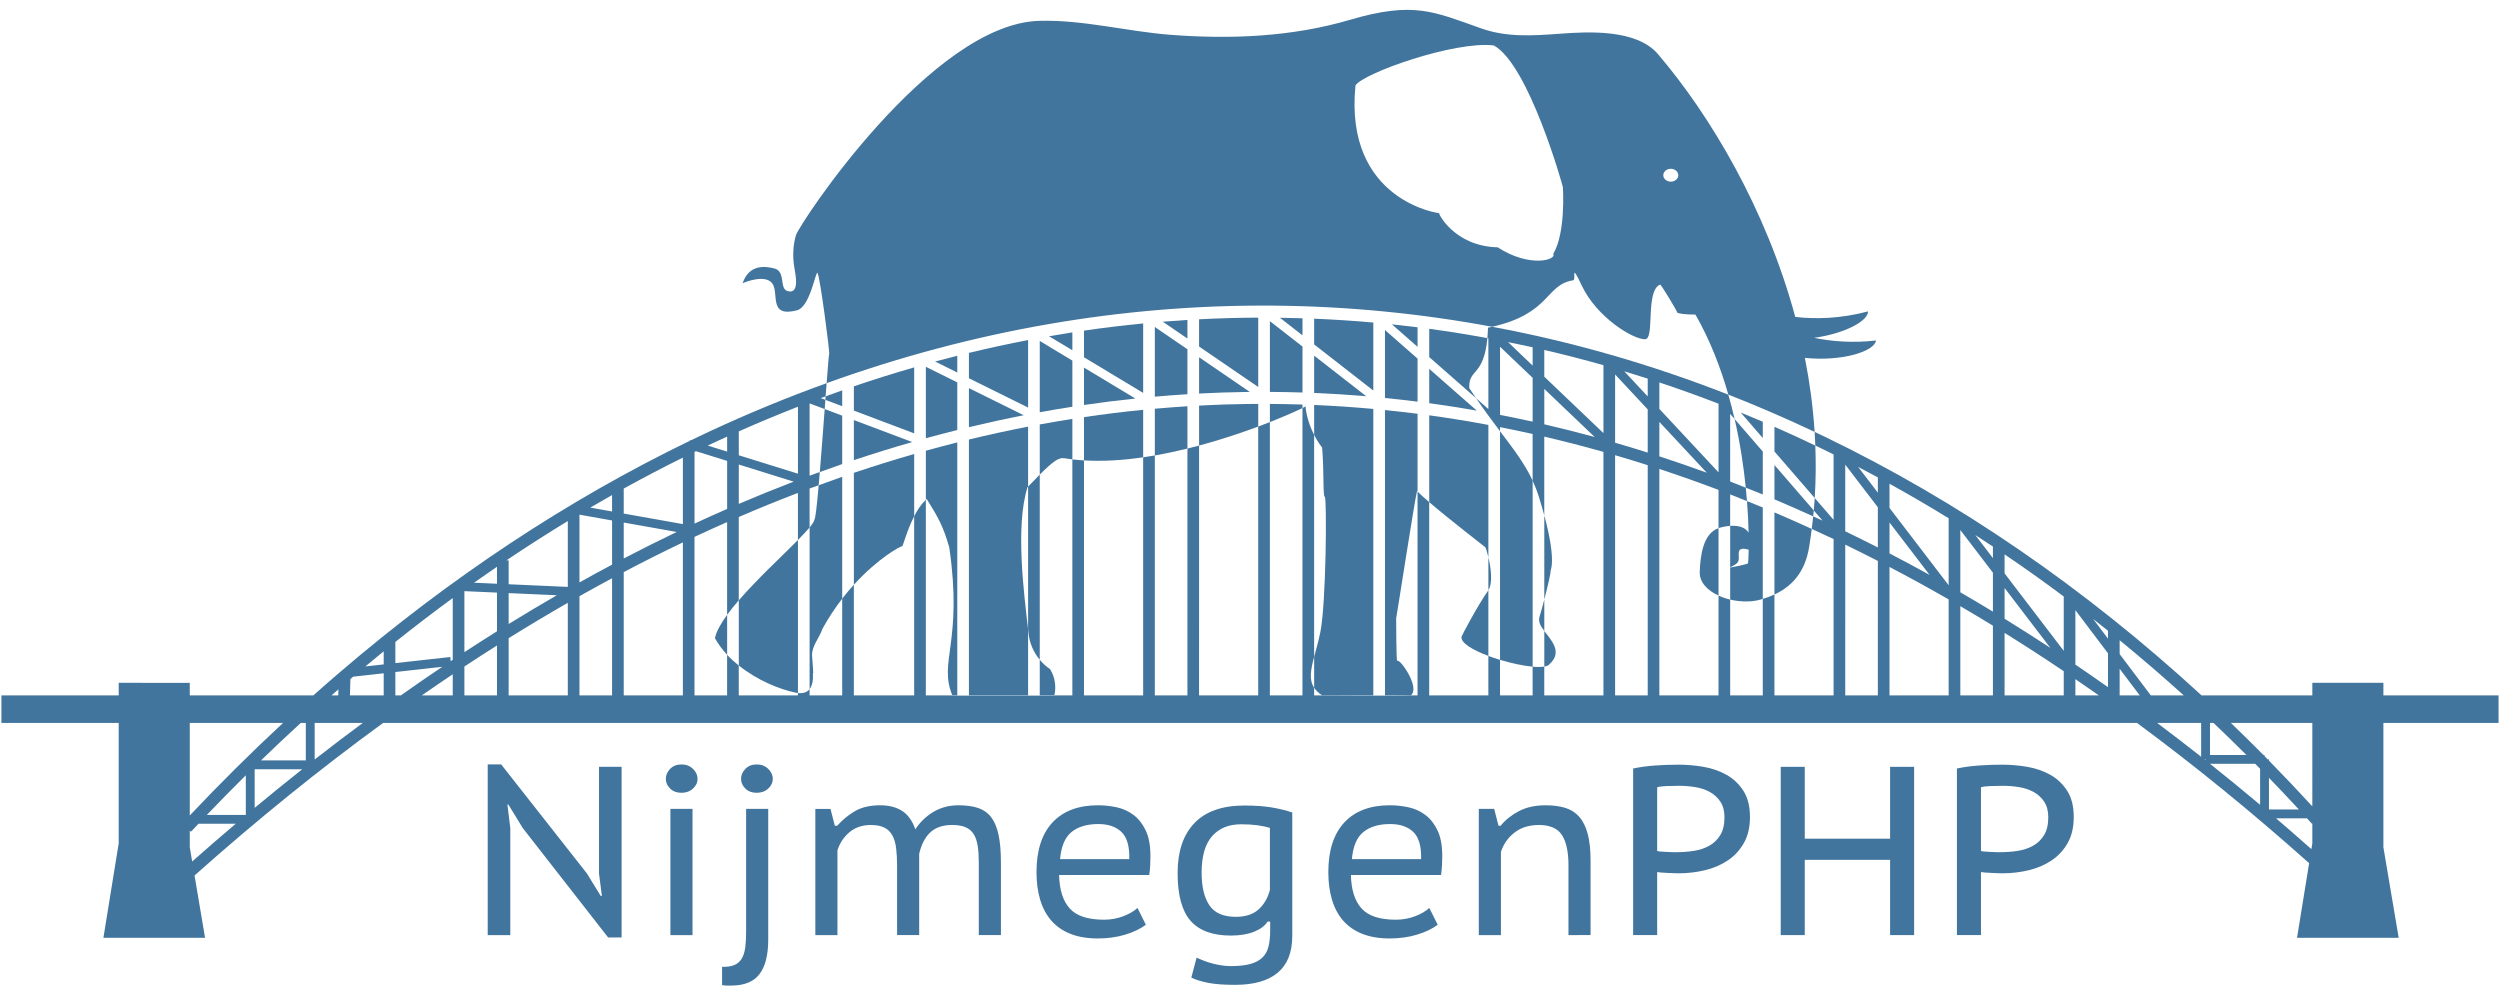 <?xml version="1.0" encoding="utf-8"?>
<!-- Generator: Adobe Illustrator 16.0.0, SVG Export Plug-In . SVG Version: 6.00 Build 0)  -->
<!DOCTYPE svg PUBLIC "-//W3C//DTD SVG 1.1//EN" "http://www.w3.org/Graphics/SVG/1.1/DTD/svg11.dtd">
<svg version="1.1" id="Layer_1" xmlns="http://www.w3.org/2000/svg" xmlns:xlink="http://www.w3.org/1999/xlink" x="0px" y="0px"
	 width="624px" height="246px" viewBox="0 -1.232 624 246" enable-background="new 0 -1.232 624 246" xml:space="preserve">
<g>
	<path fill="#41759D" d="M623.644,179.212v-6.877h-28.749v-3.133h-17.737v3.133H549.51c-29.19-26.816-60.662-48.444-93.944-64.51
		c-0.877-0.424-1.758-0.835-2.634-1.251c0.072,1.134,0.13,2.269,0.175,3.408c0.386,0.185,0.771,0.359,1.154,0.545
		c1.139,0.548,2.271,1.109,3.403,1.671v16.318l-4.708-5.439c-0.065,1.032-0.143,2.067-0.233,3.103l2.188,2.531
		c-0.779-0.359-1.561-0.703-2.34-1.058c-0.104,1.044-0.224,2.089-0.357,3.134c1.819,0.832,3.636,1.66,5.45,2.525v39.023h-14.762
		v-25.177c-0.887,0.412-1.858,0.777-2.911,1.095v24.082h-8.138v-23.908c-1.023-0.242-2.004-0.586-2.907-1.006v24.914h-14.769
		v-56.512c4.929,1.621,9.849,3.36,14.769,5.222v9.551c0.041-0.014,0.081-0.036,0.127-0.051c0.85-0.263,1.818-0.453,2.78-0.519
		v-7.869c1.399,0.542,2.797,1.124,4.195,1.687c-0.084-1.075-0.185-2.194-0.302-3.345c-1.297-0.517-2.595-1.053-3.895-1.551v-16.874
		l1.109,1.281c-0.461-2.008-0.984-4.042-1.567-6.085c-19.339-7.577-39.021-13.23-58.945-16.938
		c-0.339,0.077-0.681,0.155-1.039,0.228c-0.031,0.957-0.089,1.814-0.161,2.604c0.084,0.015,0.168,0.027,0.25,0.043v17.65
		l-3.075-2.699c2.201,3.206,4.19,5.867,5.986,8.243v-1.02c2.714,0.532,5.426,1.1,8.136,1.705v11.655
		c0.588,1.271,1.116,2.597,1.569,4.046c0.522,1.685,0.965,3.216,1.342,4.616v-19.65c4.925,1.147,9.845,2.418,14.765,3.805v60.778
		h-14.765v-7.192c-0.751,0.128-1.747,0.13-2.911,0.024v7.168h-8.136v-8.869c-0.999-0.301-1.979-0.631-2.911-0.979v9.849h-14.763
		v-48.235c-1.162-0.999-2.167-1.903-2.911-2.635v50.869h-1.699c-0.189,0.146-24.113,0-24.113,0v-1.896
		c-1.308-2.004-0.86-4.473,0-7.736v-55.375c-1.797-3.527-2.169-6.713-2.124-7.13c-0.076,0.056-0.358,0.206-0.787,0.416v71.724
		h-8.136v-68.22c-0.917,0.361-1.884,0.733-2.909,1.116v67.104h-14.765V109.98c-0.96,0.257-1.933,0.506-2.911,0.747v61.609h-8.136
		v-59.889c-0.971,0.169-1.939,0.327-2.911,0.468v59.42h-14.766v-58.649c-0.98-0.059-1.95-0.143-2.908-0.256v58.905h-4.493
		c-0.005,0.021-0.007,0.041-0.013,0.061h-25.422c-0.008-0.021-0.015-0.04-0.022-0.061h-6.619v-48.801
		c-1.146,1.066-2.113,2.534-2.911,4.08v44.721h-15.055v-27.615c-0.968,1.063-1.943,2.219-2.91,3.471v24.145h-8.138v-1.567
		c-0.546,0.702-1.449,1.146-2.91,0.976v0.592h-14.765v-7.453c-1.032-0.826-2.014-1.719-2.911-2.682v10.135h-8.137v-39.563
		c2.711-1.27,5.424-2.5,8.137-3.695v23.147c0.852-1.166,1.839-2.382,2.911-3.619v-20.796c4.919-2.122,9.842-4.128,14.765-6.013
		v11.755c1.194-1.209,2.195-2.27,2.91-3.131v-9.719c0.757-0.282,1.513-0.539,2.269-0.815c0.092-1.043,0.187-2.149,0.281-3.299
		c-0.851,0.306-1.7,0.593-2.55,0.906V99.453l3.765,1.419c0.058-0.782,0.115-1.55,0.171-2.297l-1.17-0.441
		c0.411-0.152,0.824-0.294,1.236-0.444c0.087-1.16,0.169-2.263,0.246-3.288c-9.824,3.543-19.583,7.564-29.261,12.07
		c-1.549,0.721-3.094,1.455-4.635,2.2l-0.2-0.062l-0.059,0.188c-30.523,14.769-59.825,34.168-87.567,57.952h-0.002v0.002
		c-2.14,1.832-4.269,3.699-6.389,5.586H47.367v-3.135H29.629v3.135H0.355v6.875h29.273v30.061l-3.818,23.57h25.374l-2.629-15.555
		c15.629-13.914,31.322-26.611,47.064-38.076h437.772c14.387,10.619,28.712,22.285,42.964,35.006l-3.016,18.625h25.373l-3.818-22.59
		v-31.041H623.644 M414.177,94.226c4.944,1.646,9.866,3.414,14.769,5.308v17.132l-14.769-15.83V94.226z M414.177,104.076
		l11.83,12.682c-3.94-1.439-7.885-2.801-11.83-4.086V104.076z M382.546,104.012c-2.71-0.599-5.422-1.162-8.136-1.689V85.312
		l8.136,7.761V104.012z M382.546,90.02l-6.148-5.866c2.053,0.413,4.104,0.842,6.148,1.296V90.02z M184.404,106.439
		c4.903-2.174,9.824-4.228,14.765-6.154v16.716l-14.765-4.6V106.439L184.404,106.439z M184.404,114.715l13.708,4.271
		c-4.57,1.748-9.142,3.604-13.708,5.554V114.715L184.404,114.715z M178.332,109.19c1.053-0.49,2.108-0.969,3.163-1.448v3.752
		l-4.843-1.508C177.212,109.722,177.77,109.452,178.332,109.19z M173.356,111.558c0.118-0.056,0.235-0.115,0.354-0.172l7.783,2.425
		v11.985c-2.714,1.186-5.426,2.406-8.138,3.664V111.558L173.356,111.558z M47.367,179.212h23.281
		c-7.898,7.334-15.663,15.035-23.281,23.096V179.212z M47.966,213.796l-0.599-3.543v-4.162l0.293,0.273
		c0.625-0.668,1.253-1.324,1.88-1.988h9.3C55.212,207.452,51.586,210.591,47.966,213.796z M61.355,202.169h-9.724
		c3.215-3.363,6.458-6.656,9.724-9.89V202.169z M63.564,200.409v-9.631h11.874C71.476,193.911,67.519,197.122,63.564,200.409z
		 M76.33,188.568H65.143c3.284-3.183,6.593-6.304,9.926-9.356h1.262L76.33,188.568L76.33,188.568z M155.682,129.195l13.23,2.354
		c-4.413,2.111-8.822,4.318-13.23,6.617V129.195z M84.475,170.829l-0.047,1.508H82.74C83.317,171.831,83.897,171.331,84.475,170.829
		z M78.54,188.339v-9.127h12.012C86.543,182.175,82.54,185.218,78.54,188.339z M95.771,172.335H87.34l0.127-4.082
		c0.228-0.193,0.456-0.388,0.685-0.582l7.619-0.846L95.771,172.335L95.771,172.335z M95.771,164.604l-4.581,0.508
		c1.523-1.271,3.05-2.524,4.581-3.771V164.604z M98.682,172.335v-5.832l11.709-1.299c-3.446,2.316-6.89,4.697-10.331,7.131H98.682z
		 M113.004,172.335h-7.719c2.572-1.787,5.145-3.545,7.719-5.27V172.335z M113.004,163.464c-0.167,0.109-0.333,0.222-0.501,0.334
		l-0.114-1.039l-13.706,1.521v-5.285c4.732-3.777,9.506-7.426,14.321-10.949V163.464z M124.051,172.335h-8.137v-7.203
		c2.711-1.787,5.422-3.539,8.137-5.254V172.335z M124.051,156.333c-2.714,1.703-5.425,3.439-8.137,5.213v-15.227l8.137,0.361
		V156.333z M124.051,144.468l-5.735-0.256c1.905-1.348,3.816-2.674,5.735-3.983V144.468z M141.725,172.335h-14.765v-14.278
		c4.918-3.062,9.84-6.007,14.765-8.828V172.335z M126.961,154.521v-7.711l12.023,0.532
		C134.973,149.659,130.966,152.05,126.961,154.521z M141.725,145.255l-14.765-0.656v-5.967h-0.563
		c5.066-3.408,10.178-6.678,15.327-9.813V145.255z M152.772,172.335h-8.137v-24.76c2.71-1.527,5.423-3.018,8.137-4.473V172.335z
		 M152.772,139.702c-2.713,1.44-5.426,2.92-8.137,4.434V127.23l8.137,1.448V139.702z M152.772,126.435l-5.438-0.969
		c1.807-1.06,3.62-2.104,5.438-3.128V126.435z M170.447,172.335h-14.765v-30.773c4.919-2.59,9.84-5.064,14.765-7.416V172.335z
		 M170.447,129.581l-14.765-2.627v-6.236c4.889-2.701,9.811-5.279,14.765-7.733V129.581z M385.458,104.676v-8.828l12.568,11.99
		C393.838,106.698,389.647,105.645,385.458,104.676z M400.221,106.878l-14.765-14.083v-6.678c4.938,1.147,9.861,2.411,14.765,3.802
		V106.878z M411.269,172.335h-8.139v-59.946c2.714,0.792,5.426,1.621,8.139,2.487V172.335z M411.269,111.733
		c-2.713-0.858-5.425-1.68-8.139-2.464V92.231l8.139,8.724V111.733z M411.269,97.715l-5.852-6.271
		c1.953,0.59,3.902,1.198,5.852,1.827V97.715z M500.344,145.523l11.42,14.953c-3.805-2.496-7.609-4.921-11.42-7.271V145.523z
		 M471.623,129.183l10.005,13.085c-3.331-1.843-6.667-3.632-10.005-5.364V129.183z M468.711,172.335h-8.137V134.71
		c2.715,1.318,5.427,2.674,8.137,4.064V172.335z M468.711,135.413c-2.71-1.379-5.422-2.723-8.137-4.027v-16.644l8.137,10.638
		V135.413z M468.711,121.744l-4.915-6.428c1.645,0.856,3.283,1.726,4.915,2.609V121.744z M486.386,172.335h-14.765v-32.049
		c4.927,2.579,9.85,5.273,14.765,8.096V172.335z M486.386,144.854l-14.765-19.306v-6.037c4.966,2.744,9.888,5.615,14.765,8.615
		V144.854z M497.433,172.335h-8.136v-22.264c2.715,1.586,5.427,3.208,8.136,4.868V172.335z M497.433,151.429
		c-2.709-1.645-5.421-3.252-8.136-4.823v-15.547l8.136,10.653V151.429z M497.433,138.072l-4.395-5.757
		c1.467,0.945,2.934,1.904,4.395,2.876V138.072z M515.11,172.335h-14.766v-15.599c4.929,3.065,9.851,6.249,14.766,9.562V172.335z
		 M515.11,161.218l-14.766-19.334v-4.741c4.974,3.368,9.896,6.868,14.766,10.508V161.218z M518.018,172.335v-4.056
		c1.951,1.333,3.9,2.685,5.85,4.056H518.018z M526.158,170.286c-2.712-1.914-5.424-3.793-8.14-5.634v-13.59l8.14,10.778V170.286z
		 M526.158,158.173l-3.703-4.903c1.238,0.971,2.472,1.948,3.703,2.937V158.173z M529.066,172.335v-6.639l5.014,6.639H529.066z
		 M529.066,162.029v-3.458c5.404,4.418,10.737,9.006,15.999,13.766h-8.219L529.066,162.029z M549.404,187.653
		c-3.657-2.883-7.32-5.693-10.984-8.441h10.984V187.653z M550.508,188.529c-0.092-0.071-0.181-0.146-0.271-0.216h0.271V188.529z
		 M551.612,179.212h0.876c2.76,2.615,5.499,5.285,8.218,7.998h-9.094V179.212z M564.124,199.651
		c-4.162-3.499-8.328-6.91-12.5-10.232h11.287c0.406,0.408,0.81,0.824,1.213,1.236V199.651z M577.158,209.271l-0.233,1.442
		c-2.941-2.61-5.887-5.176-8.834-7.697h7.729c0.418,0.455,0.838,0.908,1.253,1.367l0.087-0.082L577.158,209.271L577.158,209.271z
		 M566.332,200.808v-7.893c2.508,2.59,4.996,5.221,7.466,7.893H566.332z M577.158,200.036c-3.566-3.89-7.177-7.693-10.826-11.414
		v-0.309h-0.301c-0.27-0.273-0.535-0.549-0.805-0.82v-0.283h-0.28c-2.687-2.713-5.394-5.377-8.119-7.998h20.331V200.036
		L577.158,200.036z"/>
	<g>
		<path fill="#41759D" d="M185.281,69.533c0.014,0,0.028-0.017,0.044-0.04C185.285,69.517,185.263,69.533,185.281,69.533"/>
		<path fill="#41759D" d="M356.737,87.899l11.688,10.259c-0.552-0.805-1.113-1.637-1.69-2.514c-0.245-4.95,3.606-2.75,4.517-12.481
			c-4.824-0.888-9.662-1.669-14.513-2.326L356.737,87.899"/>
		<path fill="#41759D" d="M387.01,141.325c-0.228,0.075,1.709-1.773-1.553-13.922v21.021
			C386.363,144.931,387.187,141.267,387.01,141.325"/>
		<path fill="#41759D" d="M325.101,85.272l-8.136-6.342v17.657c2.715,0.015,5.427,0.066,8.136,0.154V85.272"/>
		<path fill="#41759D" d="M382.546,165.169v-46.427c-1.954-4.22-4.666-7.746-8.136-12.339v57.065
			C377.25,164.325,380.216,164.958,382.546,165.169"/>
		<path fill="#41759D" d="M439.991,108.1v-4.061c-1.834-0.784-3.67-1.554-5.512-2.304L439.991,108.1"/>
		<path fill="#41759D" d="M386.788,164.511c0.208-0.314,2.712-2.023,0.773-5.329c-0.656-1.119-1.448-2.054-2.104-2.921v8.883
			C386.108,165.032,386.579,164.831,386.788,164.511"/>
		<path fill="#41759D" d="M325.101,78.208c-1.874-0.06-3.753-0.101-5.633-0.127l5.633,4.391V78.208"/>
		<path fill="#41759D" d="M213.127,103.619v10c4.85-1.617,9.701-3.123,14.555-4.51L213.127,103.619"/>
		<path fill="#41759D" d="M178.447,158.058c0.827,1.496,1.866,2.875,3.047,4.145v-9.978
			C179.912,154.394,178.792,156.395,178.447,158.058"/>
		<path fill="#41759D" d="M371.428,146.197c-2.556,3.609-6.583,11.229-6.629,11.492c-0.269,1.528,2.787,3.334,6.699,4.799v-16.422
			C371.474,146.107,371.456,146.157,371.428,146.197"/>
		<path fill="#41759D" d="M184.404,148.605v16.276c4.536,3.636,10.104,5.953,14.258,6.795c0.184,0.037,0.34,0.045,0.507,0.066
			v-38.191C195.15,137.612,188.99,143.312,184.404,148.605"/>
		<path fill="#41759D" d="M314.056,78.051c-4.927,0.019-9.849,0.155-14.765,0.41v6.803l14.765,10.097V78.051"/>
		<path fill="#41759D" d="M371.5,137.845v-33.017c-4.918-0.918-9.841-1.722-14.763-2.398v21.672
			c5.317,4.571,13.779,11.045,13.997,11.262C370.827,135.458,371.17,136.464,371.5,137.845"/>
		<path fill="#41759D" d="M317.794,75.054c18.367,0.148,36.609,1.918,54.655,5.278c14.669-3.325,13.27-10.542,20.229-11.603
			c0.83-0.128-0.802-4.902,2.142,1.338c3.74,7.937,12.82,13.434,15.786,13.38c2.509-0.046,0-12.042,3.747-13.648
			c0.247-0.105,4.281,6.69,4.281,6.958c0,0.267,2.142,0.535,4.551,0.535c3.621,6.338,6.271,13.203,8.21,19.978
			c7.229,2.832,14.407,5.936,21.535,9.303c-0.404-6.272-1.237-12.447-2.434-18.475c9.173,0.937,17.35-1.57,17.763-4.34
			c-5.822,0.668-11.048,0.238-15.466-0.669c7.607-1.044,13.476-4.158,13.476-6.6c-6.865,1.845-13.102,1.96-18.17,1.388
			c-7.301-26.998-21.272-50.355-34.281-65.614c-5.379-6.309-17.631-5.582-24.351-5.084c-7.227,0.535-13.45,0.908-19.803-1.338
			c-11.774-4.16-16.785-6.807-32.649-2.142c-14.521,4.271-29.868,4.926-44.957,3.747c-10.961-0.856-21.66-3.773-32.648-3.478
			c-26.978,0.723-59.915,50.695-60.745,53.521c-1.34,4.549-0.269,8.563-0.269,8.831s1.428,6.147-1.874,5.084
			c-2.054-0.661-0.359-4.852-3.211-5.619c-6.628-1.785-7.67,3.226-7.985,3.706c0.531-0.308,5.751-2.355,7.449,0.04
			c1.753,2.471-1.069,8.563,6.155,6.69c3.204-0.831,4.55-9.366,5.085-9.366c0.536,0,3.211,20.338,2.944,20.338
			c-0.071,0-0.309,2.92-0.632,7.207C242.787,81.252,280.169,74.753,317.794,75.054 M417.03,40.898c1.033,0,1.874,0.719,1.874,1.606
			c0,0.887-0.841,1.606-1.874,1.606c-1.035,0-1.872-0.719-1.872-1.606C415.158,41.618,415.995,40.898,417.03,40.898z
			 M338.329,20.091c1.943-3.09,24.797-11.171,34.52-9.982c8.75,4.753,17.258,35.176,17.258,35.413c0,0.238,0.73,11.409-2.431,16.637
			c0.972,1.426-5.835,3.565-13.854-1.664c-10.939-0.238-15.072-8.793-14.585-8.556C359.721,52.177,335.413,49.087,338.329,20.091z"
			/>
		<path fill="#41759D" d="M439.991,111.475l-7.027-8.118c1.399,6.105,2.263,11.975,2.784,17.144c1.413,0.563,2.829,1.107,4.243,1.69
			V111.475"/>
		<path fill="#41759D" d="M356.737,90.837v8.566c3.957,0.539,7.913,1.159,11.867,1.853L356.737,90.837"/>
		<path fill="#41759D" d="M442.902,111.461l10.054,11.615c0.28-4.398,0.318-8.767,0.149-13.094
			c-3.391-1.62-6.792-3.185-10.203-4.684V111.461"/>
		<path fill="#41759D" d="M353.826,88.284l-8.136-7.141v16.959c2.712,0.271,5.424,0.577,8.136,0.92V88.284"/>
		<path fill="#41759D" d="M424.256,141.519c-0.087,2.594,1.925,4.632,4.689,5.902v-16.823
			C425.106,131.906,424.392,137.427,424.256,141.519"/>
		<path fill="#41759D" d="M342.779,79.275c-4.911-0.439-9.833-0.758-14.767-0.962v6.427l14.767,11.509V79.275"/>
		<path fill="#41759D" d="M353.826,80.462c-2.134-0.268-4.269-0.514-6.403-0.738l6.403,5.62V80.462"/>
		<path fill="#41759D" d="M328.012,87.541v9.304c4.332,0.182,8.662,0.457,12.994,0.823L328.012,87.541"/>
		<path fill="#41759D" d="M442.902,123.403c3.226,1.361,6.447,2.786,9.669,4.249c0.051-0.489,0.104-0.981,0.15-1.474l-9.819-11.342
			V123.403"/>
		<path fill="#41759D" d="M442.902,147.159c5.396-2.516,7.807-6.744,8.648-11.796c0.254-1.526,0.468-3.053,0.662-4.577
			c-3.104-1.416-6.206-2.804-9.312-4.125L442.902,147.159"/>
		<path fill="#41759D" d="M228.181,90.465c-5.034,1.451-10.053,3.024-15.055,4.727v6.065l15.055,5.679V90.465"/>
		<path fill="#41759D" d="M436.049,123.847c0.233,2.961,0.354,5.617,0.403,7.861c-0.892-1.436-2.731-1.809-4.6-1.681v10.334
			c0.406-0.205,1.773-0.786,2.035-1.521c0.311-0.871-0.127-1.842,0.268-2.676c0.305-0.642,1.646-0.432,2.317-0.185
			c-0.032,2.122-0.127,3.347-0.175,3.396c-0.252,0.25-3.756,0.965-4.445,1.061v7.988c2.479,0.59,5.16,0.645,7.389,0.051
			c0.259-0.069,0.499-0.148,0.749-0.225v-22.819C438.677,124.886,437.363,124.376,436.049,123.847"/>
		<path fill="#41759D" d="M296.381,78.625c-2.054,0.125-4.106,0.272-6.156,0.439l6.156,4.21V78.625"/>
		<path fill="#41759D" d="M316.966,99.586v4.53c3.94-1.552,6.821-2.855,8.136-3.503v-0.87
			C322.392,99.653,319.677,99.603,316.966,99.586"/>
		<path fill="#41759D" d="M310.837,99.606c-3.847,0.056-7.695,0.19-11.544,0.394v9.979c5.479-1.473,10.548-3.174,14.765-4.748v-5.65
			C312.985,99.586,311.91,99.591,310.837,99.606"/>
		<path fill="#41759D" d="M262.085,165.776c-0.975-0.654-1.826-1.445-2.563-2.328v8.889h3.646
			C263.69,170.153,263.302,167.663,262.085,165.776"/>
		<path fill="#41759D" d="M238.937,109.194c-2.615,0.658-5.229,1.348-7.845,2.074v12.266c0.074-0.069,0.144-0.147,0.22-0.213
			c2.907,4.666,4.087,6.764,5.619,12.042c3.47,23.761-2.761,28.526,0.78,36.974h1.227L238.937,109.194"/>
		<path fill="#41759D" d="M267.661,81.731c-1.941,0.3-3.884,0.621-5.82,0.959l5.82,3.505V81.731"/>
		<path fill="#41759D" d="M256.467,120.377c0.05-0.053,0.096-0.1,0.146-0.153v-14.968c-4.923,0.953-9.843,2.029-14.768,3.219v63.859
			h14.768v-16.457C255.6,147.005,253.381,130.148,256.467,120.377"/>
		<path fill="#41759D" d="M296.381,85.95l-8.136-5.564v17.391c2.712-0.24,5.424-0.443,8.136-0.611V85.95"/>
		<path fill="#41759D" d="M270.568,102.879v10.807c4.763,0.284,9.775-0.047,14.766-0.771v-11.857
			C280.415,101.544,275.492,102.153,270.568,102.879"/>
		<path fill="#41759D" d="M270.568,90.526v9.321c4.272-0.624,8.544-1.159,12.816-1.604L270.568,90.526"/>
		<path fill="#41759D" d="M288.246,100.789v11.66c2.753-0.481,5.479-1.067,8.136-1.721V100.17
			C293.669,100.34,290.958,100.545,288.246,100.789"/>
		<path fill="#41759D" d="M285.335,79.5c-4.931,0.479-9.853,1.076-14.766,1.792v6.655l14.766,8.892V79.5"/>
		<path fill="#41759D" d="M259.522,104.711v12.522c3.329-3.328,4.773-4.307,6.043-4.095c0.689,0.114,1.391,0.208,2.096,0.292
			v-10.105C264.945,103.751,262.236,104.212,259.522,104.711"/>
		<path fill="#41759D" d="M311.953,96.599l-12.66-8.659v9.057c3.833-0.201,7.668-0.334,11.501-0.39
			C311.179,96.602,311.566,96.603,311.953,96.599"/>
		<path fill="#41759D" d="M210.216,102.521l-4.373-1.649c-0.379,5.087-0.808,10.809-1.215,15.716
			c1.861-0.672,3.724-1.351,5.587-1.989L210.216,102.521"/>
		<path fill="#41759D" d="M241.845,95.65v9.739c4.558-1.092,9.113-2.085,13.67-2.975L241.845,95.65"/>
		<path fill="#41759D" d="M345.69,101.118v71.219h6.437c2.486-1.904-2.729-9.27-3.379-8.621c-0.248,0.25-0.267-10.241-0.267-10.689
			c0.002,0.514,4.675-29.817,5.21-31.69c0.043,0.042,0.092,0.088,0.135,0.131v-19.42C351.114,101.7,348.402,101.392,345.69,101.118"
			/>
		<path fill="#41759D" d="M238.937,87.561c-1.846,0.464-3.69,0.947-5.533,1.445l5.533,2.739V87.561"/>
		<path fill="#41759D" d="M210.216,96.202c-1.38,0.484-2.758,0.985-4.135,1.487c-0.021,0.292-0.044,0.587-0.066,0.886l4.201,1.585
			V96.202"/>
		<path fill="#41759D" d="M238.937,94.21l-7.845-3.883v17.824c2.616-0.718,5.229-1.4,7.845-2.053V94.21"/>
		<path fill="#41759D" d="M256.613,83.645c-4.935,0.947-9.854,2.016-14.768,3.202v6.338l14.768,7.308V83.645"/>
		<path fill="#41759D" d="M213.127,116.785v27.937c6.144-6.766,11.843-9.771,12.031-9.583c0.184,0.185,1.134-3.857,3.023-7.524
			v-15.528C223.163,113.526,218.143,115.096,213.127,116.785"/>
		<path fill="#41759D" d="M342.779,100.837c-4.921-0.449-9.844-0.782-14.767-0.991v7.48c0.53,1.042,1.182,2.111,1.987,3.149
			c0.535,6.156,0.142,12.042,0.677,12.312c0.535,0.266,0.331,26.866-1.128,33.816c-0.481,2.31-1.064,4.317-1.536,6.099v7.736
			c0.446,0.682,1.103,1.311,2.013,1.896h12.754V100.837"/>
		<path fill="#41759D" d="M267.661,88.773l-8.139-4.9v17.787c2.712-0.494,5.424-0.952,8.139-1.374V88.773"/>
		<path fill="#41759D" d="M204.347,119.886c-0.446,5.055-0.842,8.613-1.078,8.535c0.001,0.401-0.441,1.095-1.19,2v40.348
			c1.201-1.539,0.729-4.243,0.842-4.02c0.168,0.338-0.077-1.516-0.229-4.312c-0.097-2.468,1.822-4.403,2.604-6.747
			c1.541-2.805,3.217-5.297,4.92-7.499v-30.416C208.26,118.454,206.303,119.171,204.347,119.886"/>
		<path fill="#41759D" d="M431.747,140.448c0.019,0,0.058-0.005,0.106-0.011v-0.075
			C431.753,140.413,431.696,140.448,431.747,140.448"/>
		<path fill="#41759D" d="M371.5,137.845v8.222C372.661,144.225,372.109,140.395,371.5,137.845"/>
		<path fill="#41759D" d="M256.613,120.225v35.653c0.041,0.36,0.084,0.732,0.12,1.066c0.27,2.424,1.261,4.672,2.789,6.503v-46.214
			C258.681,118.075,257.721,119.063,256.613,120.225"/>
		<path fill="#41759D" d="M384.277,152.659c-0.401,1.286,0.254,2.377,1.181,3.604v-7.838
			C385.052,149.985,384.632,151.513,384.277,152.659"/>
	</g>
	<g>
		<polyline fill="#41759D" points="130.492,205.466 126.891,199.587 126.651,199.587 127.372,205.466 127.372,232.169 
			121.731,232.169 121.731,189.567 125.093,189.567 146.511,216.807 149.931,222.386 150.231,222.386 149.511,216.807 
			149.511,190.169 155.151,190.169 155.151,232.767 151.792,232.767 130.492,205.466 		"/>
		<path fill="#41759D" d="M166.191,193.169c0-0.92,0.36-1.75,1.079-2.492c0.72-0.738,1.66-1.108,2.821-1.108
			c1.159,0,2.119,0.37,2.879,1.108c0.76,0.742,1.141,1.572,1.141,2.492c0,0.918-0.381,1.729-1.141,2.429s-1.72,1.051-2.879,1.051
			c-1.162,0-2.102-0.351-2.821-1.051C166.552,194.897,166.191,194.087,166.191,193.169 M167.331,200.669h5.52v31.5h-5.52V200.669z"
			/>
		<path fill="#41759D" d="M186.23,200.669h5.521v32.578c0,3.881-0.731,6.771-2.19,8.672c-1.461,1.898-3.81,2.849-7.049,2.849
			c-0.321,0-0.671,0-1.05,0c-0.381,0-0.791-0.04-1.23-0.119v-4.562c1.32,0.041,2.37-0.119,3.15-0.479
			c0.779-0.359,1.38-0.911,1.799-1.648c0.42-0.742,0.7-1.662,0.84-2.762c0.141-1.102,0.21-2.41,0.21-3.931V200.669 M184.969,193.169
			c0-0.92,0.36-1.75,1.081-2.492c0.719-0.738,1.659-1.108,2.819-1.108c1.159,0,2.119,0.37,2.88,1.108
			c0.759,0.742,1.14,1.572,1.14,2.492c0,0.918-0.381,1.729-1.14,2.429c-0.762,0.7-1.722,1.051-2.88,1.051
			c-1.161,0-2.101-0.351-2.819-1.051C185.331,194.897,184.969,194.087,184.969,193.169z"/>
		<path fill="#41759D" d="M223.911,232.169v-17.281c0-1.68-0.081-3.159-0.24-4.439c-0.16-1.279-0.48-2.35-0.96-3.21
			c-0.48-0.858-1.15-1.5-2.01-1.92c-0.86-0.42-1.971-0.631-3.33-0.631c-2.121,0-3.892,0.591-5.311,1.771
			c-1.42,1.18-2.43,2.689-3.03,4.529v21.182h-5.52v-31.5h3.78l1.08,4.199h0.6c1.28-1.441,2.75-2.65,4.41-3.631
			c1.659-0.98,3.77-1.471,6.33-1.471c2.16,0,3.968,0.461,5.43,1.381c1.459,0.92,2.569,2.46,3.33,4.619
			c1.2-1.84,2.72-3.301,4.56-4.381c1.839-1.079,3.9-1.619,6.181-1.619c1.921,0,3.55,0.222,4.89,0.66
			c1.339,0.439,2.431,1.201,3.271,2.281c0.84,1.078,1.459,2.539,1.859,4.379c0.398,1.84,0.601,4.16,0.601,6.959v18.121h-5.521
			v-18.121c0-1.6-0.091-2.979-0.271-4.14c-0.181-1.159-0.51-2.13-0.989-2.909c-0.48-0.781-1.152-1.359-2.011-1.74
			c-0.861-0.379-1.99-0.57-3.391-0.57c-2.279,0-4.08,0.602-5.399,1.801c-1.32,1.199-2.261,3-2.82,5.398v20.281h-5.52"/>
		<path fill="#41759D" d="M286.01,229.587c-1.402,1.041-3.142,1.871-5.22,2.49c-2.081,0.618-4.341,0.93-6.78,0.93
			c-2.64,0-4.932-0.391-6.871-1.17c-1.942-0.78-3.531-1.891-4.769-3.33c-1.241-1.439-2.16-3.18-2.761-5.221
			c-0.6-2.039-0.899-4.32-0.899-6.84c0-5.4,1.328-9.529,3.989-12.391c2.659-2.859,6.45-4.29,11.371-4.29
			c1.561,0,3.12,0.171,4.681,0.511c1.56,0.342,2.959,0.979,4.2,1.92c1.237,0.939,2.249,2.23,3.028,3.87
			c0.78,1.642,1.171,3.778,1.171,6.42c0,0.642-0.021,1.38-0.06,2.222c-0.041,0.838-0.12,1.66-0.24,2.459h-22.5
			c0.079,3.68,0.96,6.461,2.641,8.34c1.68,1.881,4.538,2.82,8.579,2.82c1.681,0,3.278-0.289,4.801-0.869
			c1.519-0.58,2.699-1.271,3.54-2.072L286.01,229.587 M281.871,213.208c0.079-3.201-0.571-5.459-1.951-6.781
			c-1.38-1.318-3.311-1.979-5.789-1.979c-2.801,0-5.021,0.66-6.66,1.979c-1.642,1.322-2.602,3.58-2.88,6.781H281.871z"/>
		<path fill="#41759D" d="M322.551,232.347c0,4.119-1.21,7.189-3.629,9.21c-2.422,2.021-5.972,3.03-10.651,3.03
			c-2.722,0-4.92-0.16-6.6-0.479s-3.12-0.761-4.32-1.319l1.315-4.98c0.518,0.24,1.116,0.488,1.795,0.75
			c0.677,0.26,1.396,0.488,2.153,0.689c0.758,0.199,1.523,0.36,2.302,0.479c0.78,0.12,1.526,0.181,2.244,0.181
			c1.956,0,3.571-0.17,4.845-0.51c1.277-0.341,2.295-0.87,3.051-1.591c0.758-0.72,1.276-1.64,1.556-2.761
			c0.278-1.119,0.42-2.459,0.42-4.02v-2.221h-0.657c-0.641,1.041-1.757,1.881-3.354,2.521s-3.53,0.959-5.806,0.959
			c-4.548,0-7.897-1.229-10.054-3.689c-2.156-2.461-3.23-6.43-3.23-11.91c0-5.398,1.399-9.559,4.2-12.479
			c2.798-2.92,6.96-4.381,12.48-4.381c2.64,0,4.907,0.16,6.811,0.479c1.898,0.32,3.607,0.74,5.129,1.261V232.347 M308.482,227.607
			c2.411,0,4.303-0.619,5.668-1.86c1.362-1.24,2.305-2.858,2.819-4.859v-15.479c-0.912-0.279-1.961-0.5-3.146-0.66
			c-1.188-0.16-2.534-0.24-4.039-0.24c-3.086,0-5.501,0.99-7.243,2.97c-1.743,1.981-2.611,5.011-2.611,9.091
			c0,3.52,0.642,6.239,1.931,8.159C303.146,226.647,305.352,227.607,308.482,227.607z"/>
		<path fill="#41759D" d="M358.85,229.587c-1.4,1.041-3.142,1.871-5.22,2.49c-2.081,0.618-4.342,0.93-6.78,0.93
			c-2.64,0-4.93-0.391-6.868-1.17c-1.941-0.78-3.532-1.891-4.771-3.33c-1.241-1.439-2.16-3.18-2.761-5.221
			c-0.601-2.039-0.899-4.32-0.899-6.84c0-5.4,1.329-9.529,3.991-12.391c2.659-2.859,6.448-4.29,11.368-4.29
			c1.561,0,3.12,0.171,4.681,0.511c1.561,0.342,2.959,0.979,4.2,1.92c1.238,0.939,2.251,2.23,3.031,3.87
			c0.778,1.642,1.168,3.778,1.168,6.42c0,0.642-0.021,1.38-0.061,2.222c-0.041,0.838-0.12,1.66-0.239,2.459h-22.5
			c0.078,3.68,0.96,6.461,2.641,8.34c1.68,1.881,4.538,2.82,8.579,2.82c1.681,0,3.279-0.289,4.801-0.869
			c1.52-0.58,2.699-1.271,3.54-2.072L358.85,229.587 M354.711,213.208c0.079-3.201-0.569-5.459-1.949-6.781
			c-1.38-1.318-3.312-1.979-5.791-1.979c-2.801,0-5.021,0.66-6.66,1.979c-1.642,1.322-2.602,3.58-2.88,6.781H354.711z"/>
		<path fill="#41759D" d="M391.491,232.169v-17.401c0-3.358-0.54-5.88-1.619-7.56c-1.08-1.681-3-2.521-5.761-2.521
			c-2.44,0-4.472,0.631-6.089,1.892c-1.619,1.26-2.753,2.869-3.392,4.83v20.76h-5.521v-31.5h3.84l1.08,4.199h0.54
			c1.159-1.439,2.672-2.65,4.528-3.63c1.862-0.979,4.091-1.471,6.691-1.471c1.838,0,3.458,0.21,4.859,0.631
			c1.398,0.42,2.567,1.16,3.512,2.22c0.938,1.061,1.647,2.48,2.129,4.262c0.479,1.779,0.72,4.029,0.72,6.75v18.539H391.491"/>
		<path fill="#41759D" d="M407.631,190.587c1.678-0.36,3.509-0.609,5.488-0.75c1.979-0.14,3.932-0.209,5.849-0.209
			c2.043,0,4.111,0.179,6.212,0.539c2.101,0.359,4.008,1.02,5.73,1.979c1.719,0.96,3.128,2.29,4.229,3.989
			c1.1,1.699,1.651,3.891,1.651,6.57c0,2.52-0.502,4.67-1.5,6.449c-1.001,1.78-2.333,3.23-3.991,4.35
			c-1.661,1.121-3.562,1.94-5.7,2.461c-2.141,0.521-4.349,0.781-6.632,0.781c-0.237,0-0.608-0.012-1.107-0.031
			c-0.502-0.02-1.021-0.041-1.561-0.061s-1.062-0.05-1.561-0.09c-0.501-0.04-0.868-0.079-1.108-0.12v15.722h-6L407.631,190.587
			 M419.151,194.907c-1.08,0-2.132,0.02-3.151,0.059c-1.021,0.041-1.813,0.14-2.368,0.297v15.91
			c0.199,0.078,0.527,0.127,0.988,0.146c0.459,0.021,0.938,0.049,1.439,0.09c0.499,0.039,0.979,0.059,1.439,0.059
			c0.459,0,0.81,0,1.052,0c1.439,0,2.858-0.107,4.258-0.325c1.401-0.218,2.671-0.64,3.812-1.271s2.06-1.52,2.761-2.662
			c0.698-1.145,1.048-2.623,1.048-4.438c0-1.577-0.338-2.877-1.018-3.902c-0.682-1.025-1.563-1.832-2.641-2.424
			c-1.079-0.593-2.292-0.996-3.631-1.214C421.8,195.016,420.468,194.907,419.151,194.907z"/>
		<polyline fill="#41759D" points="471.768,213.386 450.468,213.386 450.468,232.169 444.468,232.169 444.468,190.169 
			450.468,190.169 450.468,208.107 471.768,208.107 471.768,190.169 477.768,190.169 477.768,232.169 471.768,232.169 
			471.768,213.386 		"/>
		<path fill="#41759D" d="M488.449,190.587c1.68-0.36,3.511-0.609,5.491-0.75c1.979-0.14,3.929-0.209,5.849-0.209
			c2.04,0,4.111,0.179,6.211,0.539c2.101,0.359,4.009,1.02,5.729,1.979c1.722,0.96,3.13,2.29,4.23,3.989
			c1.1,1.699,1.649,3.891,1.649,6.57c0,2.52-0.503,4.67-1.5,6.449c-1.002,1.78-2.331,3.23-3.989,4.35
			c-1.66,1.121-3.563,1.94-5.699,2.461c-2.142,0.521-4.352,0.781-6.632,0.781c-0.237,0-0.609-0.012-1.108-0.031
			c-0.502-0.02-1.021-0.041-1.561-0.061s-1.062-0.05-1.561-0.09c-0.502-0.04-0.871-0.079-1.11-0.12v15.722h-6L488.449,190.587
			 M499.968,194.907c-1.079,0-2.128,0.02-3.147,0.059c-1.021,0.041-1.813,0.14-2.371,0.297v15.91
			c0.198,0.078,0.529,0.127,0.991,0.146c0.457,0.021,0.938,0.049,1.439,0.09c0.499,0.039,0.979,0.059,1.439,0.059
			c0.458,0,0.809,0,1.049,0c1.439,0,2.857-0.107,4.26-0.325c1.399-0.218,2.672-0.64,3.813-1.271c1.14-0.631,2.06-1.52,2.76-2.662
			c0.698-1.145,1.049-2.623,1.049-4.438c0-1.577-0.341-2.877-1.02-3.902c-0.681-1.025-1.562-1.832-2.639-2.424
			c-1.08-0.593-2.292-0.996-3.632-1.214C502.619,195.016,501.289,194.907,499.968,194.907z"/>
	</g>
</g>
</svg>
